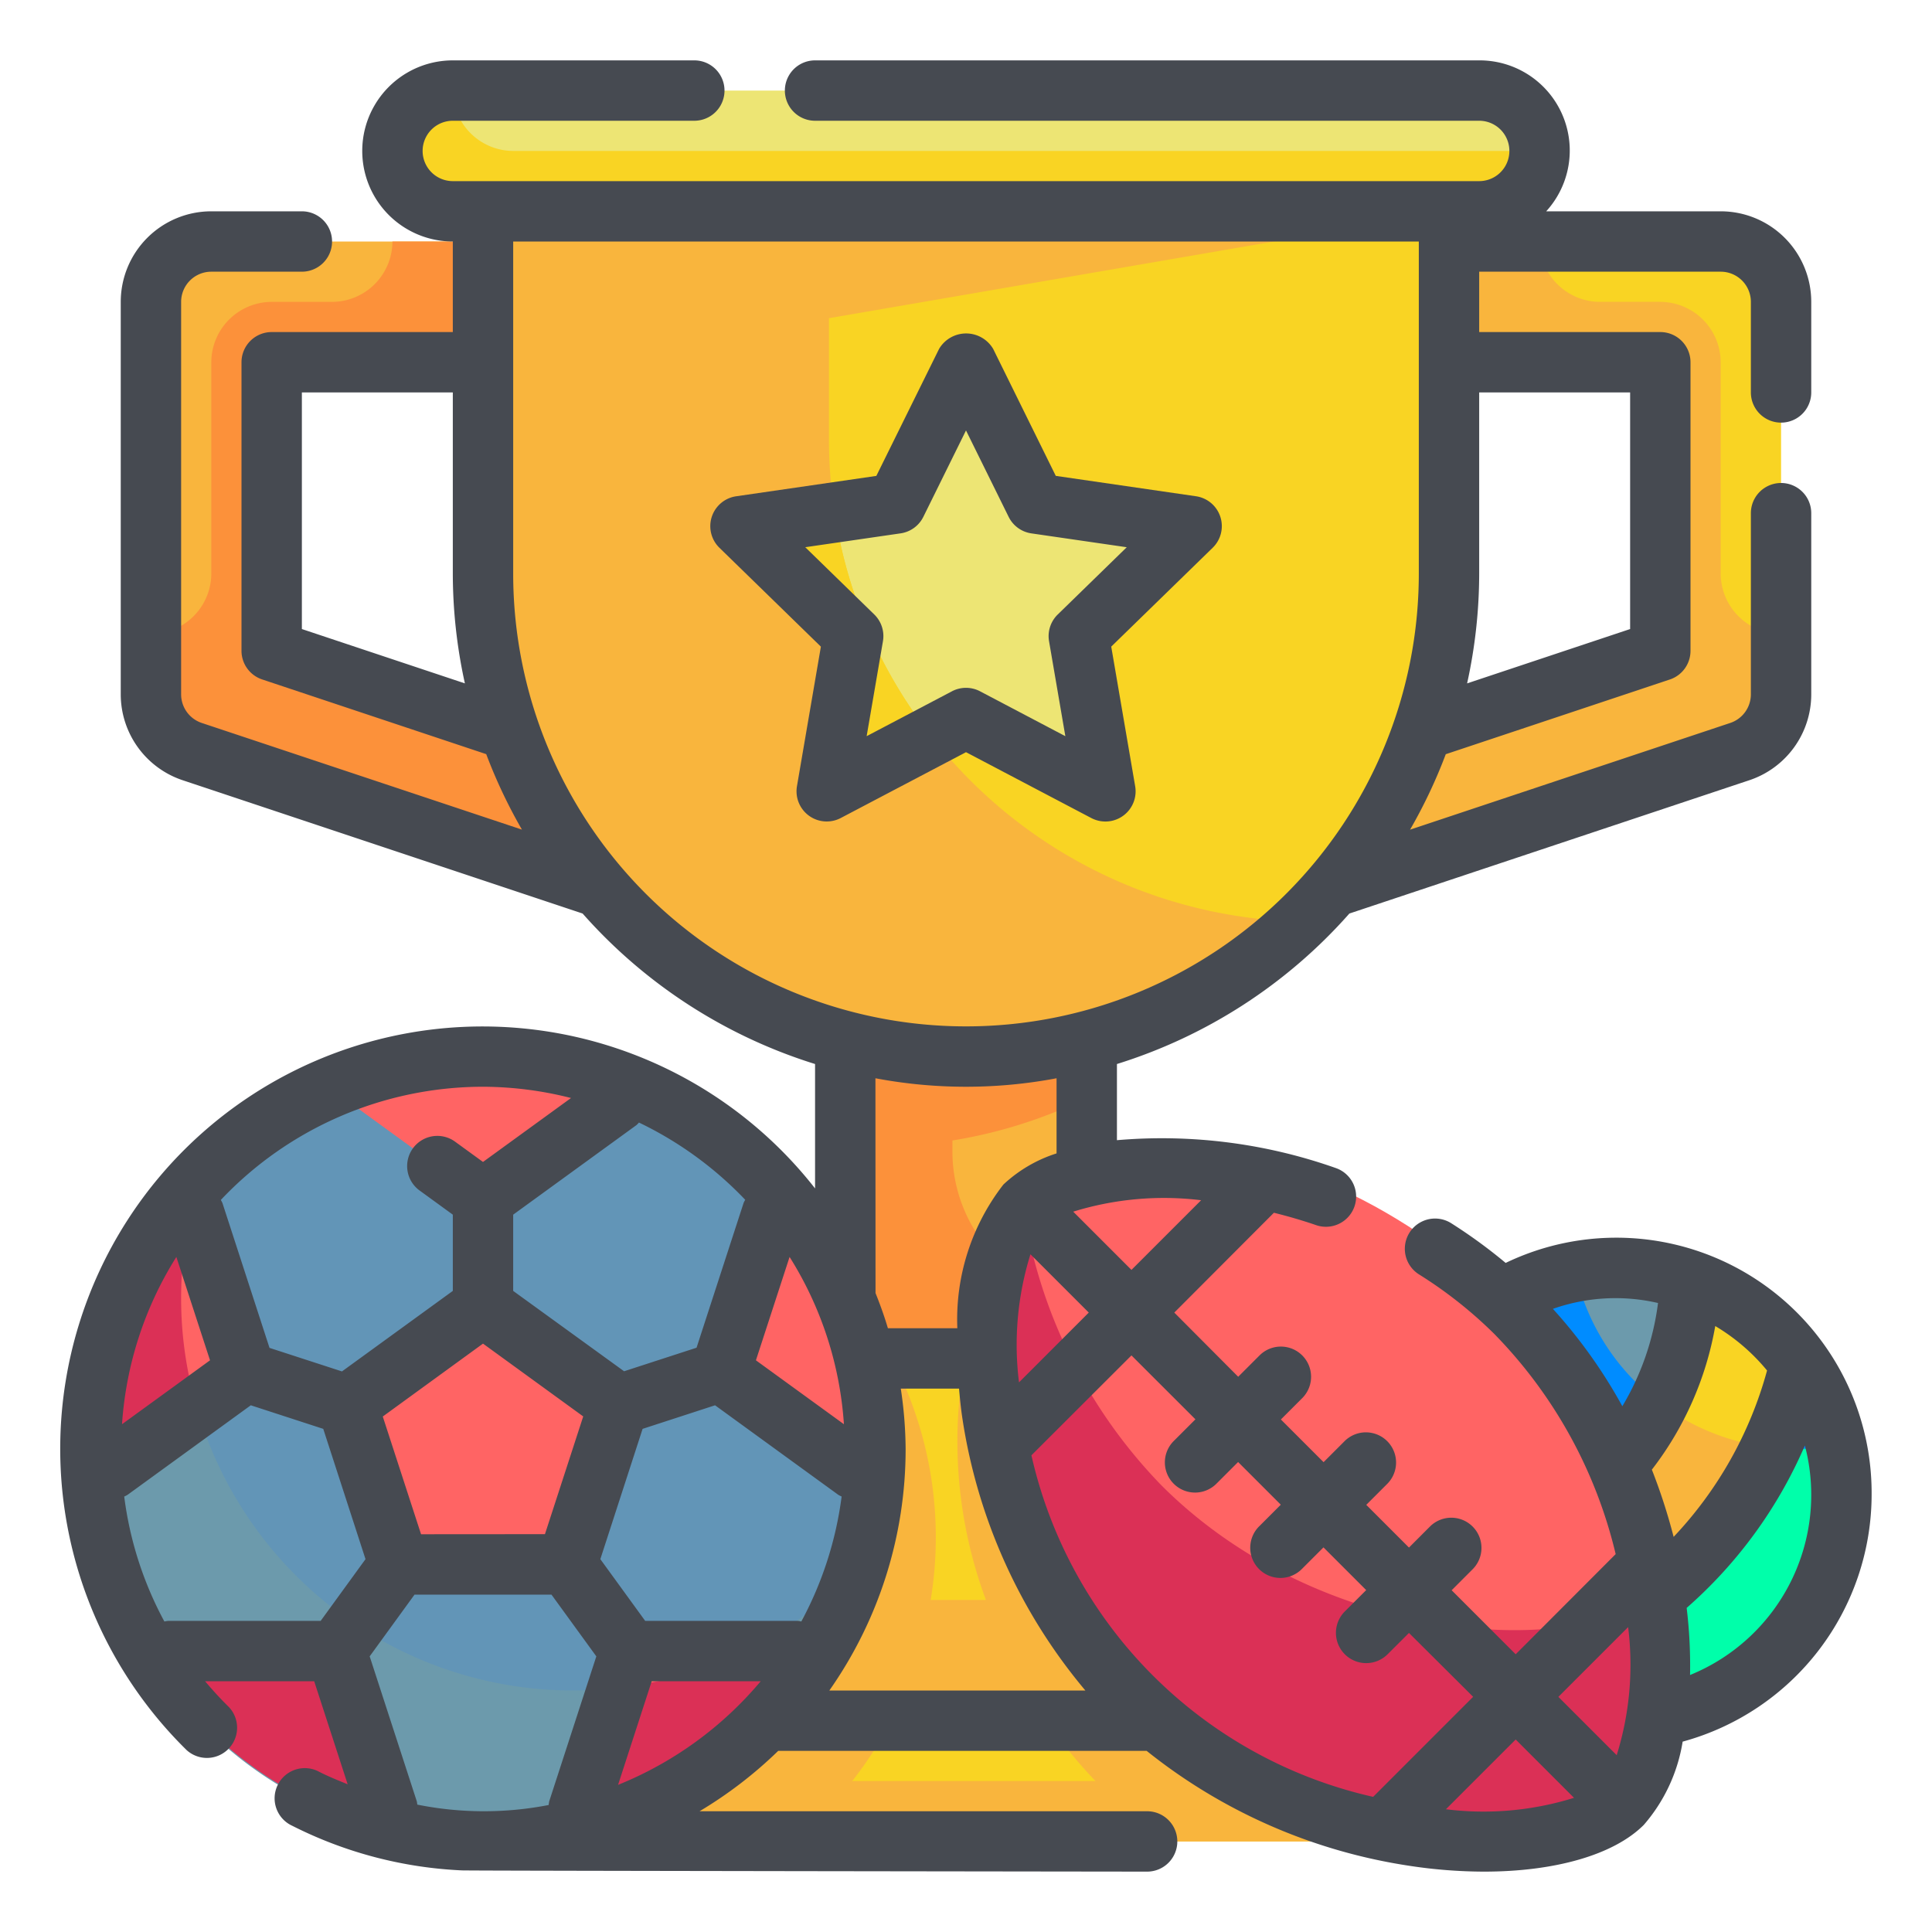 <!-- icon666.com - MILLIONS OF FREE VECTOR ICONS --><svg viewBox="0 0 64 64" xmlns="http://www.w3.org/2000/svg"><g id="Fill_Outline" data-name="Fill Outline"><g id="Color"><path d="m28 29h8v16h-8z" fill="#f9b53d"></path><path d="m31.55 37.78v.36a4.987 4.987 0 0 0 4.45 4.96v1.9h-8v-16h8v7.37a15.952 15.952 0 0 1 -4.45 1.41z" fill="#fc913a"></path><path d="m20 8v4h-11v9.559l16.632 5.541-1.264 3.8-18-6a2 2 0 0 1 -1.368-1.9v-13a2 2 0 0 1 2-2z" fill="#f9b53d"></path><path d="m5 21v2a2 2 0 0 0 1.37 1.9l18 6 1.26-3.8-16.63-5.54v-9.56h11v-4h-7a2.006 2.006 0 0 1 -2 2h-2a2.006 2.006 0 0 0 -2 2v7a2.006 2.006 0 0 1 -2 2z" fill="#fc913a"></path><path d="m44 8v4h11v9.559l-16.632 5.541 1.264 3.8 18-6a2 2 0 0 0 1.368-1.9v-13a2 2 0 0 0 -2-2z" fill="#f9d423"></path><path d="m59 21v2a2 2 0 0 1 -1.37 1.9l-18 6-1.26-3.8 16.63-5.54v-9.56h-11v-4h7a2.006 2.006 0 0 0 2 2h2a2.006 2.006 0 0 1 2 2v7a2.006 2.006 0 0 0 2 2z" fill="#f9b53d"></path><path d="m16 7h32a0 0 0 0 1 0 0v12a16 16 0 0 1 -16 16 16 16 0 0 1 -16-16v-12a0 0 0 0 1 0 0z" fill="#f9d423"></path><rect fill="#ede574" height="4" rx="2" width="38" x="13" y="3"></rect><path d="m23 45h18v12h-18z" fill="#f9d423"></path><path d="m15.5 57h33v4h-33z" fill="#f9d423"></path><path d="m27.46 10.54v4a15.985 15.985 0 0 0 15.64 15.99 16 16 0 0 1 -27.1-11.53v-12h32z" fill="#f9b53d"></path><path d="m32 12 2.309 4.679 5.164.751-3.736 3.642.882 5.143-4.619-2.428-4.619 2.428.882-5.143-3.736-3.642 5.164-.751z" fill="#ede574"></path><path d="m27.38 26.22.88-5.15-3.73-3.64 3.12-.45a15.828 15.828 0 0 0 3.2 7.41z" fill="#f9d423"></path><path d="m27.38 26.22.88-5.15-3.73-3.64 3.12-.45a15.828 15.828 0 0 0 3.2 7.41z" fill="#f9d423"></path><path d="m51 5a2.015 2.015 0 0 1 -2 2h-34a2.006 2.006 0 0 1 -2-2 2.015 2.015 0 0 1 2-2 2.006 2.006 0 0 0 2 2z" fill="#f9d423"></path><path d="m41 45v12h-18v-12h6.54a12.746 12.746 0 0 1 1.29 8h1.83a15.04 15.04 0 0 1 -.69-8z" fill="#f9b53d"></path><path d="m48.5 57v4h-33v-4h14.02a12.646 12.646 0 0 1 -1.29 2h8.06a15.247 15.247 0 0 1 -1.62-2z" fill="#f9b53d"></path><circle cx="16" cy="48" fill="#a3daff" r="13" style="fill: rgb(98, 149, 183);"></circle><path d="m28.36 52.01a13 13 0 1 1 -21.72-13.02 12.663 12.663 0 0 0 -.64 4.01 12.992 12.992 0 0 0 22.36 9.01z" fill="#1ec0ff" style="fill: rgb(108, 154, 172);"></path><g fill="#ff6464"><path d="m16 43.273-4.496 3.266 1.717 5.285h5.558l1.717-5.285z" fill="#ff6464"></path><path d="m11.742 35.728-.238.733 4.496 3.266 4.5-3.266-.238-.733a12.816 12.816 0 0 0 -8.516 0z" fill="#ff6464"></path><path d="m3.013 48.257.623.453 4.5-3.266-1.721-5.286h-.771a12.816 12.816 0 0 0 -2.631 8.1z" fill="#ff6464"></path><path d="m26.356 40.158h-.771l-1.717 5.286 4.5 3.266.623-.453a12.816 12.816 0 0 0 -2.631-8.1z" fill="#ff6464"></path><path d="m26.658 55.426-.238-.733h-5.557l-1.718 5.285.624.453a12.824 12.824 0 0 0 6.889-5z" fill="#ff6464"></path></g><path d="m12.231 60.431.624-.453-1.718-5.285h-5.557l-.238.733a12.824 12.824 0 0 0 6.889 5z" fill="#db3056"></path><path d="m6.52 46.62-2.88 2.09-.63-.45a12.7 12.7 0 0 1 .63-4.28 13 13 0 0 1 2-3.82h.67a13.217 13.217 0 0 0 -.31 2.84 12.723 12.723 0 0 0 .52 3.62z" fill="#db3056"></path><path d="m26.66 55.43a12.822 12.822 0 0 1 -6.89 5l-.62-.45 1.31-4.07a12.962 12.962 0 0 0 4.24-1.22h1.72z" fill="#db3056"></path><circle cx="53.5" cy="49.5" fill="#299cfc" r="7.5" style="fill: rgb(0, 140, 255);"></circle><path d="m61 49.5a7.5 7.5 0 1 1 -8.82-7.38 7.506 7.506 0 0 0 7.32 5.88 7.2 7.2 0 0 0 1.32-.12 7.182 7.182 0 0 1 .18 1.62z" fill="#0080ff" style="fill: rgb(0, 255, 170);"></path><path d="m59.63 45.19a14 14 0 0 1 -10.44 10.44 7.495 7.495 0 1 1 10.44-10.44z" fill="#f9d423"></path><path d="m58.67 47.95a13.975 13.975 0 0 1 -9.48 7.68 7.492 7.492 0 0 1 2.99-13.51 7.49 7.49 0 0 0 6.49 5.83z" fill="#f9b53d"></path><path d="m55.99 42.43a10 10 0 0 1 -9.56 9.56 7.362 7.362 0 0 1 -.43-2.49 7.5 7.5 0 0 1 7.5-7.5 7.362 7.362 0 0 1 2.49.43z" fill="#1ec0ff" style="fill: rgb(108, 154, 172);"></path><path d="m54.95 46.45a9.982 9.982 0 0 1 -8.52 5.54 7.362 7.362 0 0 1 -.43-2.49 7.5 7.5 0 0 1 6.18-7.38 7.419 7.419 0 0 0 2.77 4.33z" fill="#299cfc" style="fill: rgb(0, 140, 255);"></path><ellipse cx="43.845" cy="49.845" fill="#ff6464" rx="9" ry="14" transform="matrix(.707 -.707 .707 .707 -22.404 45.603)"></ellipse><path d="m53.74 59.74c-2.12 2.13-10.79 1.94-16.26-3.53-5.42-5.42-5.66-13.99-3.58-16.2a16.862 16.862 0 0 0 4.58 9.2c5.47 5.47 14.14 5.66 16.26 3.53a.265.265 0 0 0 .05-.06c.52 3.2.04 5.98-1.05 7.06z" fill="#db3056"></path></g><g id="Outline_copy" fill="#464a51" data-name="Outline copy"><path d="m36.153 27.1a1.012 1.012 0 0 0 .466.114 1 1 0 0 0 .985-1.169l-.793-4.625 3.361-3.275a1 1 0 0 0 -.554-1.706l-4.644-.675-2.074-4.206a1.04 1.04 0 0 0 -1.792 0l-2.078 4.207-4.644.675a1 1 0 0 0 -.554 1.706l3.361 3.275-.793 4.625a1 1 0 0 0 1.447 1.054l4.153-2.183zm-7.444-2.714.54-3.146a1 1 0 0 0 -.288-.885l-2.286-2.228 3.159-.459a1 1 0 0 0 .753-.547l1.413-2.862 1.413 2.863a1 1 0 0 0 .753.547l3.159.459-2.286 2.228a1 1 0 0 0 -.288.885l.54 3.146-2.826-1.487a1 1 0 0 0 -.93 0z" fill="#464a51"></path><path d="m62 49.5a8.457 8.457 0 0 0 -12.123-7.664 17.091 17.091 0 0 0 -1.8-1.313 1 1 0 0 0 -1.077 1.689 14.355 14.355 0 0 1 2.5 1.976 15.558 15.558 0 0 1 4.021 7.294l-3.312 3.318-2.121-2.121.707-.708a1 1 0 0 0 -1.414-1.414l-.707.708-1.415-1.415.707-.707a1 1 0 0 0 -1.414-1.414l-.707.707-1.414-1.414.707-.707a1 1 0 0 0 -1.414-1.415l-.707.707-2.117-2.126 3.3-3.307c.459.114.926.248 1.4.411a1 1 0 0 0 .647-1.893 17.3 17.3 0 0 0 -7.247-.922v-2.523a17.023 17.023 0 0 0 7.7-4.985l13.249-4.416a3 3 0 0 0 2.051-2.846v-6a1 1 0 0 0 -2 0v6a1 1 0 0 1 -.684.949l-10.606 3.535a17.042 17.042 0 0 0 1.183-2.5l7.423-2.475a1 1 0 0 0 .684-.95v-9.559a1 1 0 0 0 -1-1h-6v-2h8a1 1 0 0 1 1 1v3a1 1 0 0 0 2 0v-3a3 3 0 0 0 -3-3h-5.78a2.987 2.987 0 0 0 -2.22-5h-22a1 1 0 0 0 0 2h22a1 1 0 0 1 0 2h-34a1 1 0 0 1 0-2h8a1 1 0 0 0 0-2h-8a3 3 0 0 0 0 6v3h-6a1 1 0 0 0 -1 1v9.559a1 1 0 0 0 .684.948l7.423 2.475a17.042 17.042 0 0 0 1.183 2.5l-10.606-3.533a1 1 0 0 1 -.684-.949v-13a1 1 0 0 1 1-1h3a1 1 0 0 0 0-2h-3a3 3 0 0 0 -3 3v13a3 3 0 0 0 2.051 2.846l13.249 4.416a17.023 17.023 0 0 0 7.7 4.985v4.121a13.99 13.99 0 1 0 -20.817 18.607 1 1 0 0 0 1.4-1.426c-.279-.274-.541-.561-.789-.856h3.614l1.109 3.414c-.313-.128-.626-.253-.932-.408a1 1 0 1 0 -.9 1.784 13.819 13.819 0 0 0 5.615 1.476c.065.014 22.7.041 22.7.041a1 1 0 0 0 0-2h-14.826a14.065 14.065 0 0 0 2.605-2h12.206a18.279 18.279 0 0 0 8.735 3.812 16.55 16.55 0 0 0 2.441.188c2.337 0 4.294-.55 5.291-1.547a5.537 5.537 0 0 0 1.288-2.759 8.495 8.495 0 0 0 6.26-8.194zm-3.464-4.1a13 13 0 0 1 -3.095 5.511 19.1 19.1 0 0 0 -.721-2.227 10.846 10.846 0 0 0 2.1-4.757 6.558 6.558 0 0 1 1.716 1.473zm-3.612-2.235a8.834 8.834 0 0 1 -1.182 3.418 16.836 16.836 0 0 0 -2.3-3.225 6.239 6.239 0 0 1 3.487-.193zm-.99 10.735a10.057 10.057 0 0 1 -.379 4.243l-1.932-1.932zm-14.334-6.883-.707.707a1 1 0 1 0 1.414 1.414l.707-.707 1.414 1.414-.707.707a1 1 0 1 0 1.414 1.414l.707-.707 1.415 1.415-.708.707a1 1 0 1 0 1.417 1.419l.708-.707 2.126 2.116-3.313 3.314a14.988 14.988 0 0 1 -11.32-11.314l3.314-3.309zm-13.18 6.676h-5.048l-1.485-2.044 1.4-4.316 2.4-.781 4.084 2.967a.927.927 0 0 0 .109.055 11.934 11.934 0 0 1 -1.335 4.14.951.951 0 0 0 -.125-.021zm-12.472-2.869-1.268-3.9 3.32-2.415 3.32 2.412-1.268 3.9zm12.208-9.186a11.894 11.894 0 0 1 1.8 5.541l-2.915-2.117zm3.844 6.362a13.884 13.884 0 0 0 -.16-2h1.929c.029.321.06.642.109.97a18.258 18.258 0 0 0 4.076 9.03h-8.481a13.911 13.911 0 0 0 2.527-8zm4.135-6.451 1.932 1.932-2.311 2.312a10.06 10.06 0 0 1 .379-4.244zm5.654-1.79-2.308 2.308-1.929-1.929a10.165 10.165 0 0 1 4.237-.379zm14.211-26.759v7.838l-5.4 1.8a16.969 16.969 0 0 0 .4-3.638v-6zm-44 7.838v-7.838h5v6a16.969 16.969 0 0 0 .4 3.638zm7-1.838v-11h30v11a15 15 0 0 1 -30 0zm12 16.719a16.155 16.155 0 0 0 6 0v2.489a4.627 4.627 0 0 0 -1.761 1.031 7.284 7.284 0 0 0 -1.526 4.761h-2.3c-.118-.4-.258-.785-.41-1.166zm-4.313 4.026a1.016 1.016 0 0 0 -.053.1l-1.56 4.8-2.4.78-3.674-2.662v-2.526l4.084-2.967a.939.939 0 0 0 .083-.084 12.073 12.073 0 0 1 3.52 2.559zm-8.687-3.745a11.943 11.943 0 0 1 2.916.373l-2.916 2.118-.91-.661a1 1 0 1 0 -1.175 1.618l1.085.789v2.526l-3.672 2.667-2.4-.78-1.56-4.8a1.016 1.016 0 0 0 -.053-.1 11.958 11.958 0 0 1 8.685-3.75zm-9.043 9.062-2.915 2.117a11.894 11.894 0 0 1 1.8-5.541zm-2.842 4.513a.935.935 0 0 0 .109-.056l4.084-2.967 2.4.781 1.4 4.316-1.485 2.044h-5.043a1.024 1.024 0 0 0 -.135.021 11.83 11.83 0 0 1 -1.33-4.139zm9.691 10.094-1.56-4.8 1.485-2.044h4.538l1.485 2.044-1.56 4.8a1.031 1.031 0 0 0 -.019.124 11.2 11.2 0 0 1 -4.352-.013.851.851 0 0 0 -.017-.111zm6.668-.543 1.115-3.433h3.611a12.059 12.059 0 0 1 -4.726 3.433zm27.424.808 2.311-2.311 1.932 1.932a10.057 10.057 0 0 1 -4.241.379zm8.087-4.446a15.929 15.929 0 0 0 -.112-2.224 15.108 15.108 0 0 0 3.916-5.379 6.442 6.442 0 0 1 -3.8 7.6z" fill="#464a51"></path></g></g></svg>